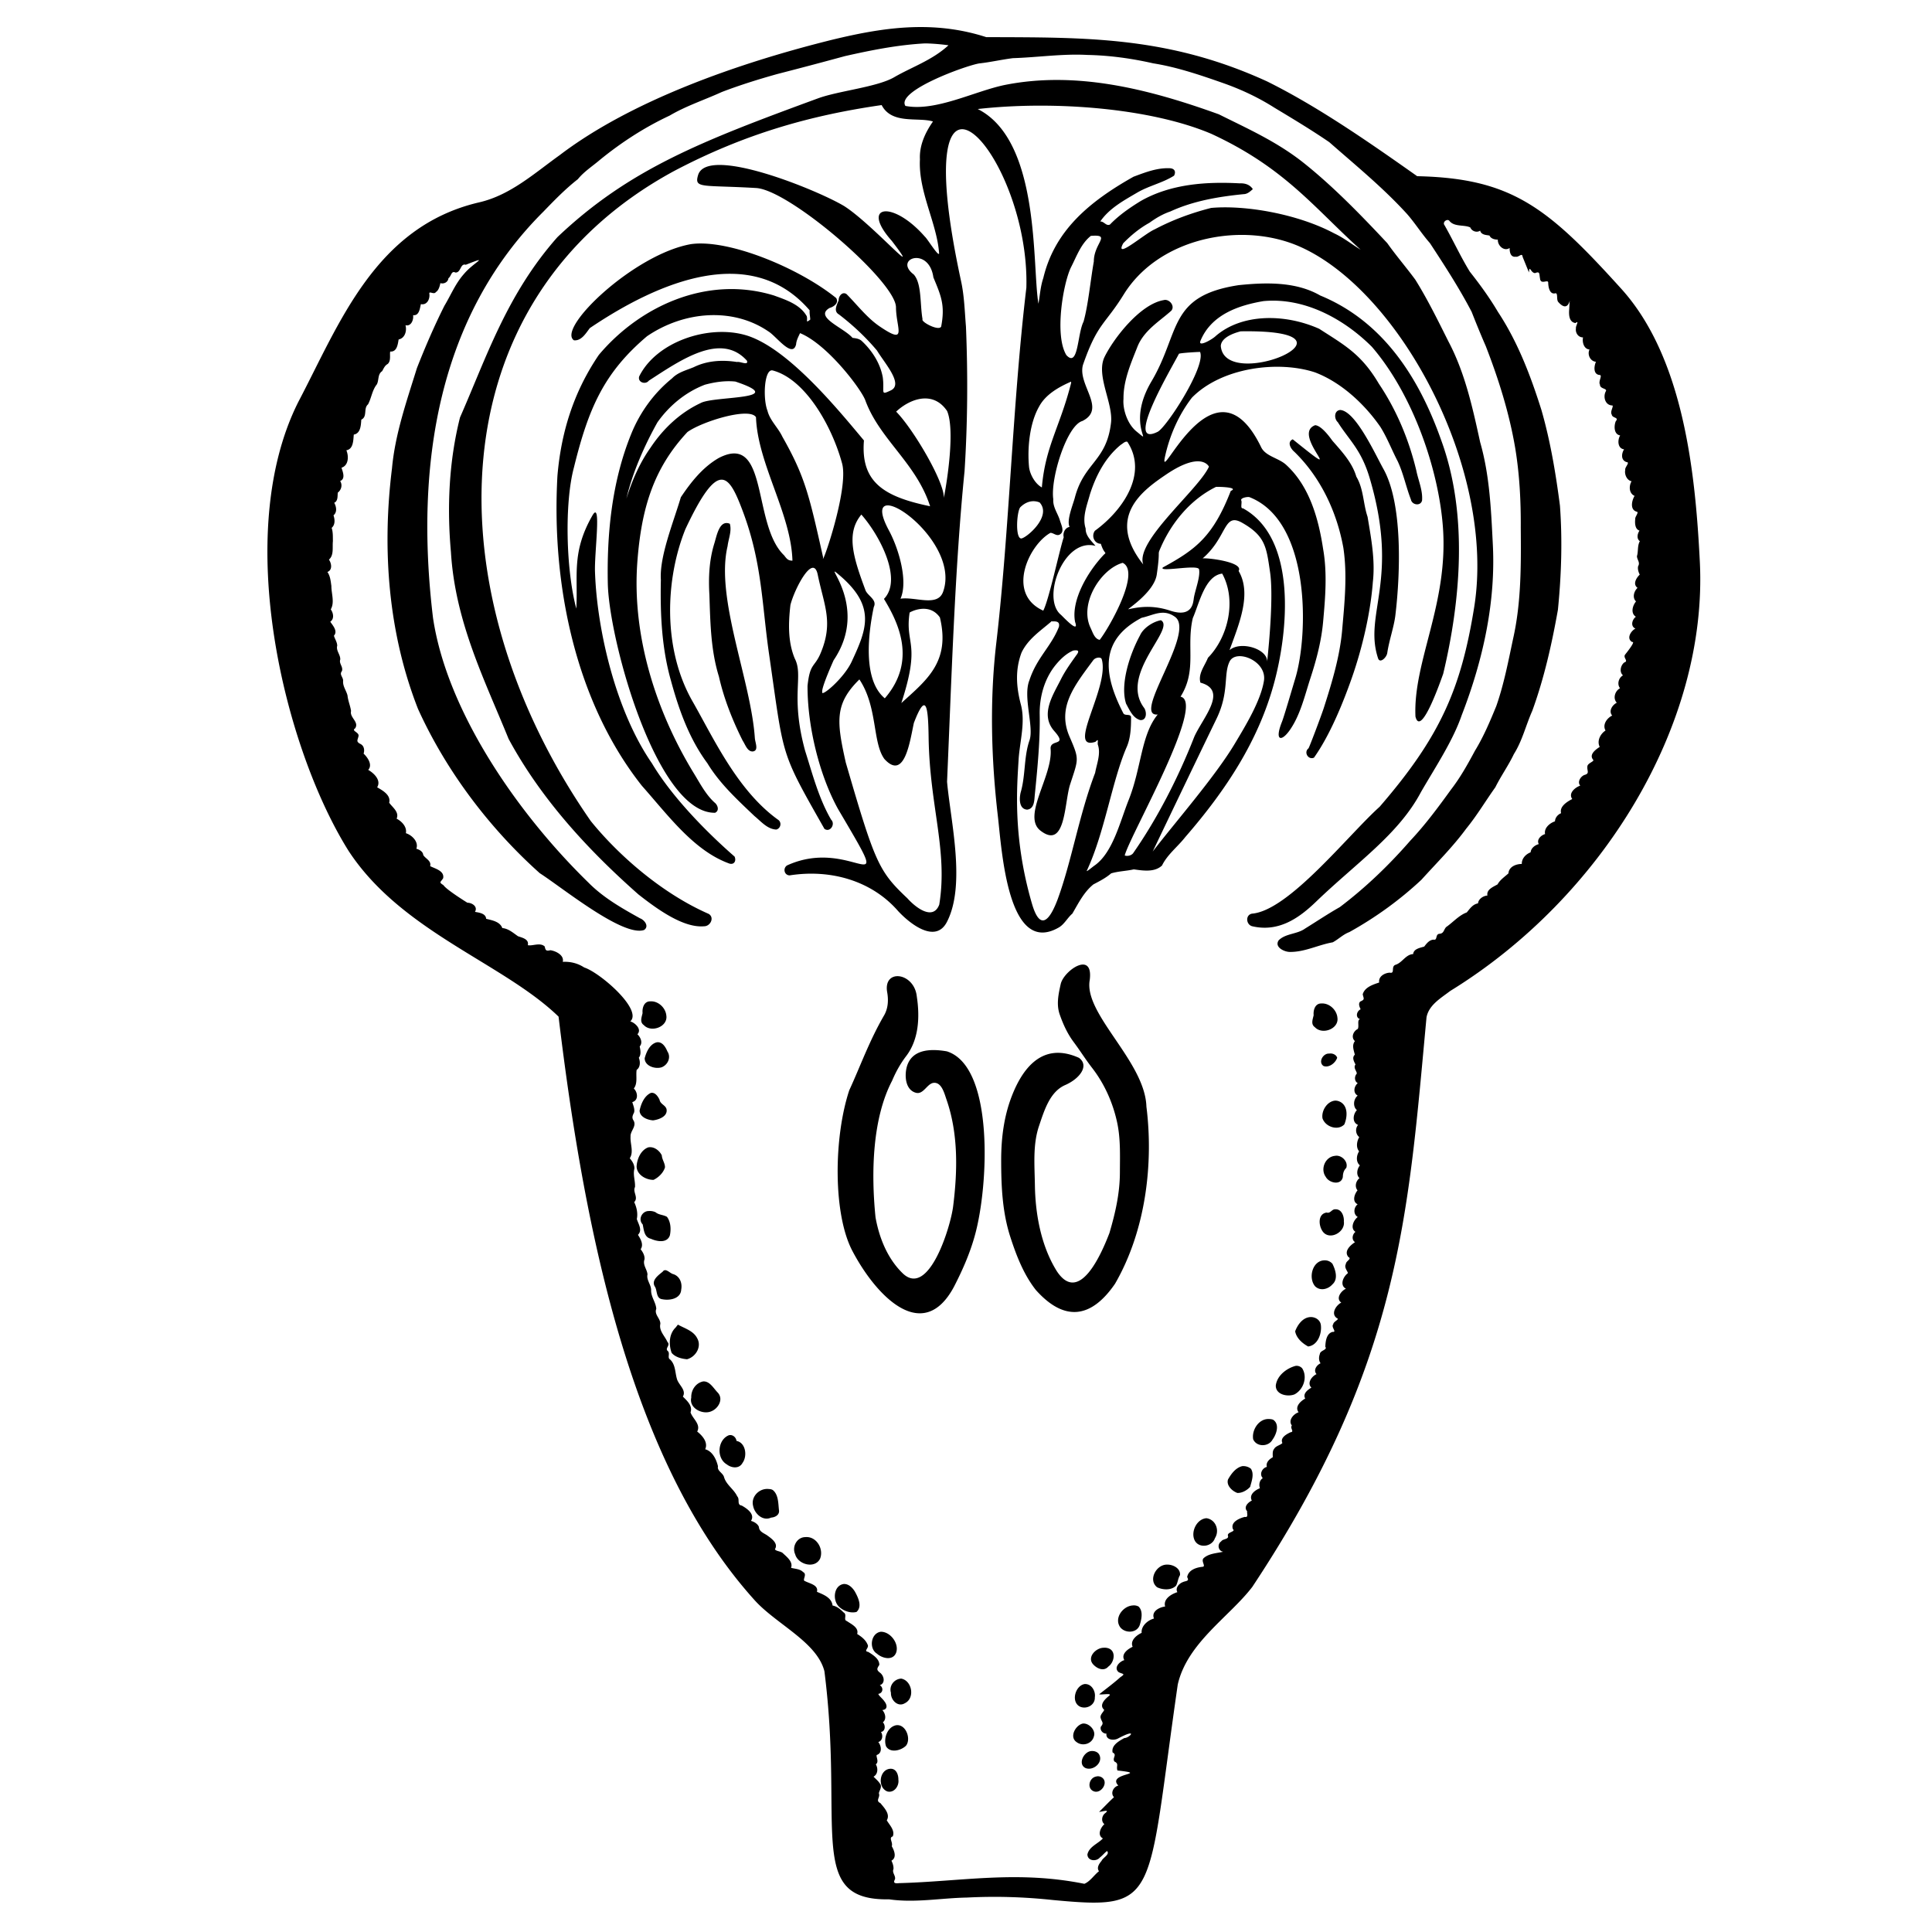 <svg width="400" height="400" viewBox="0 0 105.833 105.833" xmlns="http://www.w3.org/2000/svg"><path style="fill:#000;stroke-width:.659" d="M391.627 147.566c-13.095.19-25.866 2.685-38.555 5.754-43.267 10.74-91.172 27.753-123.306 52.229-11.525 8.255-22.36 18.134-36.475 21.375-47.132 10.996-63.295 55.092-81.75 90.158-30.5 60.343-6.13 157.568 22.647 203.414 24.025 36.753 69.981 50.74 95.08 75.06 12.026 100.123 33.447 202.621 88.464 263.858 9.692 11.023 28.488 19.111 31.891 32.488 9.007 70.779-8.572 103.944 29.303 103.266 11.67 1.697 23.514-.59 35.12-.797 13.111-.676 25.982-.285 38.975 1.104 48.709 4.587 42.376.441 56.567-97.557 4.28-18.864 23.403-30.668 33.748-44.193 67.149-101.352 70.46-167.875 78.87-257.873 1.064-5.592 6.545-8.704 10.712-11.907 68.682-42.231 116.76-120.468 113.018-194.437-2-39.532-7.165-92.053-35.57-123.473-33.365-36.904-49.631-50.034-92.391-50.963-22.304-15.753-45.172-31.613-67.895-42.88-45.086-20.671-82.702-19.905-127.201-20.075-10.688-3.452-21.067-4.698-31.252-4.55zm4.404 7.4v.003c3.28.1 6.658.4 9.758.834-7.267 6.714-16.575 9.85-24.33 14.32-7.632 4.6-25.325 6.256-34.744 9.713-52.597 19.303-85.524 32.034-117.967 62.836-22.986 25.93-32.305 54.875-44.1 81.633-5.003 19.863-5.932 40.602-4.1 60.96 1.923 31.676 15.34 58.035 26.1 84.548 15.105 27.954 36.861 51.062 58.772 70.412 8.182 6.409 20.208 15.281 29.723 14.422 2.838.03 4.83-3.911 2.11-5.596-20.76-9.07-40.525-26.122-53.419-42.063-72.055-103.711-70.168-235.693 37.652-294.215 31.974-16.873 61.98-25.285 94.053-29.894 4.594 8.91 16.569 5.333 23.238 7.426-3.524 5.027-6.232 10.877-5.908 17.156-.769 14.693 7.74 28.914 8.684 42.576-.253 1.7-5.317-6.65-6.428-7.564-14.623-16.761-29.51-14.38-14.977 1.906 15.226 19.942-8.558-7.404-21.48-15.713-11.73-7.133-62.125-27.795-66.234-14.086-1.865 6.219 1.836 4.404 26.296 5.848 15.183.896 63.213 42.37 63.295 53.98.068 9.547 5.43 17.343-7.306 8.727-5.813-3.932-10.13-9.688-15.043-14.656-1.896-1.363-3.647.872-3.596 2.753-.755 2.009-2.509 4.943.127 6.432 6.278 4.805 12.127 10.277 17.219 16.334 3.464 5.751 12.109 15.227 6.304 18.024-5.073 2.444-2.801.879-3.681-5.874-1.107-6.26-4.76-11.994-9.346-16.312-1.175-1.211-2.856-1.382-4.355-1.572-3.924-4.602-17.519-9.385-10.409-13.522 1.921-.558 4.388-2.27 3.004-4.513-16.89-13.67-48.869-26.845-65.787-24.39-25.768 4.575-60.807 38.114-52.943 43.518 3.361.391 5.438-3.198 7.205-5.515 31.885-21.518 73.316-38.516 99.537-8.026-.182 1.333.35 3.578.229 4.202-2.337 1.749-1.001.347-1.565-1.588-3.038-5.33-9.403-7.371-14.846-9.354-30.325-9.316-60.799 4.925-79.285 26.914-11.717 17.243-17.098 35.621-18.728 54.715-2.81 49.825 8.471 102.724 38.23 140.332 11.822 13.321 23.349 29.165 39.17 35.059 2.374 1.036 3.732-.85 2.8-2.992-13.966-12.206-28.81-27.775-37.419-42.23-16.282-23.52-24.868-60.16-25.773-86.552-.363-8.545 3.075-33.067-1.176-25.633-9.57 16.737-6.453 27.067-7.293 42.143-4.728-17.768-5.347-47.963-1.086-63.848 6.572-26.715 13.508-42.864 33.094-59.453 17.093-11.62 39.135-13.023 54.974-2.175 3.465 2.063 10.927 12.446 12.526 5.83.127-1.816 1.031-3.437 1.779-5.065 12.424 5.06 27.737 25.438 29.549 30.402 6.454 17.688 23.097 28.435 29.332 47.97-20.895-4.311-31.506-10.889-29.948-29.789-11.832-14.141-34.859-42.4-53.785-47.735-16.882-4.76-40.218 3.097-47.957 18.73-.832 2.645 2.817 3.947 4.371 1.926 14.363-9.29 32.623-22.172 44.395-9.035.86 2.423-3.198.203-4.486.605-6.602-1.06-13.53-.667-19.602 2.34-3.413 1.422-7.126 2.286-9.795 5.049-8.141 6.582-14.443 15.256-18.39 24.895-9.094 22.202-11.18 46.356-10.702 68.382.764 26.344 22.363 103.838 48.557 103.399 2.061-.947 1.235-3.526-.266-4.66-3.995-3.635-6.675-8.842-9.222-13-17.584-28.7-28.138-62.872-25.715-95.733 1.815-24.614 7.457-42.668 22.682-58.967 6.7-4.818 28.183-11.42 31.042-6.709.736 21.105 15.91 43.623 16.499 64.938-1.916-.04-2.468-.66-3.756-2.393-14.594-13.86-6.846-55.808-29.57-44.109-7.269 4.166-12.612 10.936-17.196 17.793-3.415 11.5-9.717 26.797-9.043 37.34-.327 15.379.351 30.948 4.604 45.82 3.574 13.127 8.274 26.227 16.447 37.252 5.566 9.203 13.604 16.567 21.33 23.926 2.955 2.406 5.841 5.97 9.906 6.098 2.044-.556 2.548-3.355.694-4.489-18.456-13.303-29.312-37.238-38.622-53.496-13.658-23.852-12.348-55.4-3.26-78.008 15.14-32.236 19.718-24.796 26.005-8.066 8.745 23.275 8.622 42.14 11.865 64.543 6.873 47.482 4.728 43.361 25.088 79.215 2.599 1.808 5.086-2.206 3.011-4.178-5.68-9.757-8.61-21.3-11.76-31.168-6.825-24.928-.6-33.837-4.679-41.75-3.2-7.633-2.903-16.202-1.979-24.258 1.816-7.281 10.327-23.654 12.364-13.736 2.862 13.936 7.22 21.53 1.294 35.58-2.752 6.525-4.802 4.283-5.912 14.756-.065 18.353 5.38 40.475 13.764 55.676 27.254 46.298 7.281 11.764-23.045 25.629-1.978 1.31-1.26 4.483 1.211 4.496 18.553-2.908 37.14 2.428 49.088 16.173 5.816 6.242 17.025 14.646 22.06 4.954 8.711-16.764 1.671-45.766.087-63.514 2.032-46.679 3.526-96.954 7.92-140.604 1.394-21.778 1.535-43.652.634-65.455-.575-6.95-.743-14.002-2.265-20.824-26.034-120.677 31.343-57.359 29.613 3.252-6.304 52.68-7.62 109.503-13.623 160.922-3.023 25.887-2.293 52.3.71 78.191 1.802 15.528 4.487 63.703 27.554 50.524 2.604-1.496 3.956-4.414 6.181-6.303 2.724-4.674 5.24-9.785 9.533-13.234 2.796-1.47 5.645-2.917 8.034-4.993 3.325-.989 6.887-1.045 10.246-1.808 4.213.575 9.369 1.432 12.777-1.742 2.429-4.988 7.114-8.508 10.514-12.856 18.84-21.702 33.06-43.782 40.078-69.205 6.576-23.82 10.75-66.06-13.94-79.654-1.437.223-.228-2.726-.828-3.676-.19-1.051 2.766-1.612 3.74-1.385 27.913 10.889 26.707 62.46 20.786 82.018-1.237 4.085-5.127 17.415-6.022 19.635-3.513 8.715-.333 9.37 3.586 3.724 4.75-6.843 6.697-15.52 9.317-23.554 2.69-8.252 4.912-16.659 5.697-25.338.992-10.972 1.927-22.068.01-32.987-2.092-13.81-6.174-28.495-16.787-38.16-3.385-3.082-9.27-3.8-11.274-7.94-21.28-43.95-46.647 18.939-43.547 4.368 2.088-9.625 6.184-18.94 12.18-26.77 13.445-13.73 39.088-16.963 55.754-11.474 12.25 4.657 22.806 14.849 29.621 24.726 3.1 4.984 5.107 10.323 7.82 15.54 2.602 5.542 3.761 11.59 5.967 17.263.47 2.56 4.455 3.152 5.057.438.36-4.599-1.703-9.041-2.596-13.508-3.347-13.952-8.931-27.37-16.95-39.297-7.954-13.494-15.556-17.485-27.034-24.899-15.625-6.941-34.93-6.923-46.75 3.206-1.622 1.63-8.136 5.28-7.02 2.328 4.925-12.107 17.626-16.206 28.543-18.059 18.97-1.786 36.92 8.494 49.121 20.72 18.691 21.73 30.214 55.686 32.127 81.606 2.568 34.779-13.556 60.798-12.431 85.756 2.483 9.926 11.757-17.193 12.56-19.351 7.788-32.656 11.423-71.943-.844-105.59-10.245-29.09-26.796-54.162-54.84-65.688-11.258-6.497-25.33-5.865-36.945-4.676-32.06 4.903-26.246 21.298-39.445 43.576-11.945 20.162 1.768 29.617-6.807 22.635-4.016-3.27-6.277-9.92-5.855-14.736-.088-8.095 3.189-15.724 6.127-23.111 2.843-7.765 10.288-12.06 15.533-16.809 1.807-2.198-1.01-5.466-3.453-4.783-10.697 1.803-22.682 17.358-26.781 25.719-4.033 8.357 3.96 20.881 2.928 29.804-2.026 17.527-12.214 17.937-16.38 33.917-.825 3.159-3.876 10.353-2.369 13.228-2.088.388-3.155 2.754-2.664 4.68-1.974 5.986-6.701 28.41-9.265 33.24-17.007-7.693-6.443-29.863 3.255-35.227 1.436-.014 2.913 1.802 4.471.602 2.068-1.445.233-4.508-.256-6.463-1.024-3.146-3.196-5.886-2.93-9.36-1.38-9.352 6.156-33.444 13.16-35.402 11.112-5.556-2.264-16.32.268-25.394 6.592-19.008 9.96-18.149 18.448-31.883 16.03-25.943 53.925-33.336 80.175-21.47 45.37 20.507 88.462 101.185 78.479 163.153-5.933 36.827-15.386 58.54-42.79 90.233-14.275 12.802-41.16 47.08-57.83 48.389-3.125.662-2.61 5.202.348 5.744 12.03 2.728 21.256-4.001 28.664-11.133 18.464-17.775 37.403-30.467 47.569-49.733 6.614-11.425 14.448-23.197 18.388-34.675 10.021-25.851 15.5-52.117 14.077-77.928-.769-15.333-1.443-30.843-5.702-45.692-3.409-15.56-6.838-31.38-14.343-45.583-4.745-9.463-9.408-19.017-15.012-28.008-4.132-5.61-8.693-10.877-12.719-16.573-11.905-12.719-24.566-25.778-38.064-36.49-11.989-9.472-25.208-15.348-38.156-21.804-32.733-11.858-65.127-19.627-96.928-13.292-13.656 2.81-31.246 12.129-44.986 9.489-4.298-6.78 27.269-18.254 33.47-19.252 4.739-.497 10.178-1.744 15.22-2.373 11.221-.349 22.398-2.063 33.651-1.46 10.007.204 19.93 1.549 29.83 3.8 10.552 1.67 21 5.2 31.053 8.722 8.326 2.887 16.335 6.598 23.777 11.33 8.393 5.05 16.809 10.103 24.891 15.63 11.99 10.528 24.417 20.673 35.19 32.501 3.707 4.218 6.671 9.018 10.384 13.211 6.586 10.05 13.277 20.357 18.88 31.108 2.049 5.218 4.164 10.406 6.411 15.548 5.812 14.97 10.669 30.406 13.34 46.258 1.951 11.947 2.559 23.777 2.488 35.846.137 16.819.253 33.81-3.462 50.314-2.188 10.266-4.145 20.588-7.61 30.493-2.837 6.924-5.742 13.832-9.662 20.236-3.257 6.066-6.596 12.09-10.824 17.553-5.795 8.02-11.692 15.991-18.486 23.199-9.598 11.029-20.22 21.232-31.887 30.053-5.351 3.02-10.457 6.458-15.684 9.687-3.61 2.626-8.779 2.161-11.976 5.328-2.034 3.006 2.31 5.152 4.828 5.264 6.807.174 13.039-3.206 19.629-4.342 2.597-1.378 4.694-3.585 7.515-4.63 11.79-6.536 22.814-14.502 32.657-23.708 6.874-7.633 14.218-14.866 20.302-23.176 4.83-5.902 8.73-12.507 13.158-18.69 2.547-5.153 5.932-9.846 8.39-15.028 3.813-6.028 5.43-13.083 8.318-19.555 5.39-14.807 8.852-30.25 11.61-45.736 1.566-15.664 2.078-31.492.92-47.202-1.89-14.568-4.314-29.14-8.382-43.277-4.885-15.481-10.712-30.823-19.703-44.437-3.763-6.38-8.137-12.384-12.717-18.182-4.172-6.78-7.491-14.082-11.414-20.975-1.232-1.566 1.388-3.224 2.215-1.957 2.257 2.75 6.63 1.592 9.41 2.903.681 1.707 2.95 2.53 4.475 1.453.511 2.14 3.265 1.952 4.236 2.244.62 1.45 2.433 1.849 3.766 1.816-.163 2.713 2.854 5.53 5.343 3.787-.044 1.856.415 4.293 2.776 3.957 1.378.36 2.882-2.048 3.105.088l2.86 7.043c.305-3.765.725.245 2.775.295 2.33-.985 1.82.484 2.228 2.34.246 3.356 3.903.006 3.713 2.186.08 1.971.717 5.397 3.383 4.574 1.11.172.231 2.917 1.192 3.996 5.834 6.601 5.38-6.497 4.943 3.148-.202 2.383-.216 5.928 2.826 6.368 1.966-1.506-.039 1.435.22 2.36-.366 2.029 1.038 4.177 3.204 4.128-.454 2.144.37 5.315 2.94 5.484-1.116 2.261.322 5.349 2.913 5.559-.93 2.058-1.306 5.828 1.78 5.986 1.213.26-.827 2.967.039 4.363-.06 2.003 3.477 1.644 2.642 3.02-1.366 2.506-.27 6.398 3.004 6.406.586.441-1.17 2.862-.33 4.069.208 1.807 3.468 1.139 1.815 3.115-.872 2.168-.826 5.926 2.007 6.377-1.278 2.118-1.177 5.95 1.78 6.297-1.232 1.908-1.512 4.931 1.113 5.78 1.758.1-.895 2.336-.59 3.552-.467 2.112.867 4.793 2.858 5.107-1.246 2.178-1.22 5.489 1.373 6.65-1.346 2.182-2.2 6.447 1.136 7.192.791.442-1.07 2.333-.857 3.402-.177 1.799-.098 4.474 1.941 5.123-.954 1.405-1.436 3.658.162 4.77-1.189 2.09-.64 4.604-1.32 6.828.1 1.731 1.564 2.818.531 4.518-.291 1.308.211 2.802.739 3.793-1.573 1.522-3.275 4.302-1.004 6.01-1.636 1.54-2.463 4.42-.68 6.142-1.595 1.89-2.545 5.36-.066 6.932-1.71 1.26-2.58 4.32-.2 5.357-2.119 1.088-4.218 4.55-1.453 6.105 0 0 2.07-.953-3.21 5.655-1.106 1.467 1.73 2.919-.4 3.58-1.68 1.318-2.324 4.354-.57 5.832-2.04 1.137-2.759 4.067-1.335 5.824-2.278 1.217-3.363 4.586-1.469 6.57-2.037.998-3.838 3.792-2.088 5.809-2.411 1.156-4.511 4.16-3.012 6.77-2.409 1.556-3.99 4.78-2.629 7.412-1.858 1.219-5.034 3.516-2.923 5.882.454.782-2.605 1.46-2.664 2.961-.266 1.99 1.23 3.211-1.424 3.89-1.792.791-3.211 3.238-1.803 4.806-2.392.82-5.521 3.494-3.617 6.06-2.41 1.227-5.878 3.418-5.057 6.408-1.494.632-2.714 2.027-2.767 3.698-2.365.77-5.053 3.047-4.489 5.765-1.835.53-3.953 2.518-2.85 4.533-1.77.511-3.501 1.805-3.697 3.727-2.203.863-4.049 2.788-3.994 5.272-2.616-.012-5.842 1.248-6.045 4.26-1.71 1.555-3.868 2.965-4.914 4.976-1.911 1.121-5.124 2.292-4.601 5.062-2.011.127-4.1 1.65-4.26 3.551-2.378.373-3.74 2.47-5.086 4.09-3.638 1.343-6.232 4.504-9.383 6.658-1.15 1.372-.976 2.916-3.107 3.026-1.817.3-.694 3.006-2.479 2.638-1.982.068-3.276 1.805-4.283 3.135-1.879.585-4.808 1.007-5.02 3.402-3.415.181-4.883 3.878-7.988 4.852-2.22.755-.048 4.111-2.597 3.557-2.381.116-5.237 1.737-4.8 4.466-2.844.935-6.592 2.153-7.454 5.36.484 2.055 1.032 2.31-1.092 3.238-1.14 1.013-.18 2.76.146 3.516-1.842.86-2.487 3.74-.257 4.466-1.47.375-.321 3.089-1.024 4.432-2.019 1.004-3.207 3.803-1.295 5.512-1.521 1.87-.481 4.22-.052 6.156-1.507 1.395-.18 3.367.31 4.445-1.206 1.502.791 3.24.555 4.162-1.125 1.227-1.08 3.43.465 4.274-1.723 1.41-2.26 4.434-.024 5.625-1.976 1.614-2.243 5.034-.369 6.578-1.75 1.837-2.28 5.601.54 6.703-1.378 1.617-1.132 4.205.53 5.522-1.125 1.857-1.546 4.665-.066 6.435-1.24 1.853-1.524 4.826.354 6.358-1.274 1.6-1.795 4.21-.192 5.779-1.636 1.34-2.277 3.797-.879 5.537-1.434 1.738-2.548 5.097.06 6.295-1.818 1.417-2.084 4.51.038 5.76-2.002 1.53-3.489 5.128-1.033 6.724-1.431 1.12-1.877 3.584-.186 4.664-2.119 1.376-5.168 4.08-3.025 6.72 1.79.844-1.192 1.825-1.137 3.218-.941 1.552.978 3.387.908 4.125-2.128 1.523-3.821 5.474-.857 7.014-2.206.957-4.773 4.444-2.125 6.28-2.387 1.24-4.865 5.076-1.979 7.063 1.482.482-1.601 1.463-1.646 2.735-1.188 1.316 1.89 3.67-.34 3.468-2.795.79-3.161 4.298-3.262 6.748 1.116 1.429-2.322 1.568-2.467 3.27-.507 1.347-.567 2.995.325 4.193-1.792.812-3.426 3.161-1.83 4.909-2.152.994-4.441 4.042-2.332 6.134-1.703.96-4.035 2.784-2.784 4.932-2.106 1.146-4.878 3.715-3.011 6.2-2.4.832-4.818 3.696-3.041 5.987-1.01 1.272 1.351 2.845-.631 3.077-1.846.877-4.76 2.487-3.666 4.826-.52.888-2.98 1.27-3.729 2.697-.935 1.055-.561 2.8-.64 3.809-1.56.82-3.225 2.398-2.65 4.334-2.177.543-3.537 3.319-1.854 5.093-1.492.946-1.876 2.991-1.291 4.56-2.202.9-5.055 2.912-3.67 5.62-1.7.768-3.89 2.936-2.088 4.826-.3.51.783 2.989-1.078 2.541-2.492.618-6.641 2.378-5.367 5.588 1.412 1.17-3.013 1.277-2.22 3.108.256 1.531-2.364 1.186-3.103 2.39-1.89 1.27-1.446 4.307.9 4.696-2.973.689-6.438.75-8.814 2.865-1.427 1.282 1.046 3.655-.404 3.933-2.902.275-6.502 1.37-7.102 4.674 1.177 2.023-.625 1.608-2.097 2.332-1.676.688-3.36 2.679-2.332 4.488-2.763.876-6.5 3.1-5.545 6.51-2.65.302-6.372 2.26-5.043 5.436-2.631.664-5.913 3.296-5.586 6.48-2.327 1.045-5.33 3.51-4.074 6.31-2.2 1.006-5.36 3.319-3.766 6.032-2.246.64-4.961 3.53-2.531 5.477 1.866.927 3.252.586.722 2.26-3.049 2.753-6.375 5.173-9.582 7.736 1.248.341 6.342-.783 4.409.767-1.783 1.378-4.583 4.154-2.164 6.223.026.781-2.061 2.243-1.557 3.787.51 1.84 1.595 2.094.08 3.883-.537 1.562.923 3.236 2.533 3.137-.406 2.814 3.119 3.266 5.086 2.289 9.468-5.067 5.59-.358 2.96-.258-2.384 1.34-5.958 3.29-5.263 6.517 2.204 1.075-.277 2.41.811 4.082 2.224 1.06.7 2.024 1.371 4.059 15.132 1.706-5.155 1.092.416 6.838-2.229.532-3.71 3.45-1.978 5.262-2.329 2.141-4.486 4.46-6.747 6.673 1.85-.202 5.319-1.41 2.45.813-1.268 1.25-1.54 3.558-.037 4.725-1.764 1.55-3.361 5.014-.68 6.459-2.28 2.443-6.233 3.683-7.012 7.248.066 2.974 4.003 3.356 5.653 1.373 1.167-.878 2.055-2.067 3.234-2.93 1.42 1.537-1.817 2.935-2.494 4.48-1.058 1.24-2.338 3.109-1.153 4.666-2.277 1.78-3.951 4.592-6.62 5.706-30.479-6.15-55.572-1.06-83.757-.305-1.768.156-3.033.164-1.966-1.776.35-1.668-1.436-2.91-.69-4.607.093-1.327-.37-2.608-.924-3.787 2.527-1.367 1.29-4.604.149-6.525.642-1.781-1.562-3.864.45-4.454 1.095-2.712-1.432-5.107-2.716-7.29 1.697-2.782-1.211-5.74-2.896-7.803-2.403-1.068.076-2.646-.67-4.371.027-1.167 1.751-2.976.435-4.502-.748-1.172-1.991-2.18-2.855-3.078 2.02-1.143 2.097-3.839 1.025-5.596 1.618-1.117-.002-3.478.414-4.23 2.599-.832 2.121-4.165.702-5.862 1.937-.534 2.267-3.04 1.21-4.547 2.061-.348 2.125-3.059.877-4.377 1.758-1.404 1.106-4.083-.25-5.558 2.486-.21 2.212-2.315.989-3.862-.722-1.166-2.567-2.561-2.813-3.455 2.179-.319 2.432-2.905.672-3.933 2.624-.849 1.985-4.173.188-5.58-1.844-1.38-1.448-1.964-.409-3.604.081-2.753-2.889-4.563-5.02-5.89-2.376-.369.642-1.814-.302-3.344-.86-2.13-2.812-3.59-4.703-4.77.877-2.914-2.717-4.475-4.69-5.863-1.717-.5.343-2.935-1.496-3.924-1.362-1.395-2.992-2.74-4.96-3.094-.389-3.653-4.324-5.024-7.065-6.209.826-3.067-3.322-3.739-5.332-4.814-1.646-.365 1.181-3.065-.928-4.125-1.416-1.445-3.615-1.419-5.455-1.918 1.008-2.703-1.912-4.942-3.678-6.604-.931-.964-3.253-.881-3.623-1.841 1.727-2.69-1.79-4.99-3.72-6.393-1.538-.961-3.415-1.612-3.528-3.684-.582-1.507-2.487-2.462-3.595-2.73 1.974-3.036-1.861-5.638-4.178-6.932-2.384-.33-.712-2.805-2.053-4.195-1.536-3.297-5.063-5.24-6.006-8.846-.618-1.835-3.17-2.668-2.7-4.748-.747-3.108-2.432-6.781-5.792-7.709 1.445-3.107-1.324-6.234-3.617-8.01 1.77-3.343-2.13-5.854-3.012-8.695 1.034-2.976-1.629-5.295-3.476-7.139 1.742-3.003-2.059-5.355-2.725-8.134-.838-2.938-.616-6.414-3.086-8.682-1.334-.797.159-2.704-1.025-3.83-1.453-1.154 1.383-2.555-.149-4.09-1.17-2.682-3.94-5.053-3.203-8.209.013-2.492-2.868-4.188-1.846-6.77-.185-3.037-2.511-5.482-2.334-8.644-.102-2.48-2.206-4.452-1.644-6.967-.206-2.38-2.28-4.297-1.344-6.806.147-1.715-.75-3.27-1.763-4.577 1.52-2.077-.077-4.774-1.211-6.511 2.172-2.14.165-4.913-.516-7.16.547-2.63-.078-5.32-1.182-7.649 2.062-2.102-.803-4.604.362-6.842.168-2.826-1.005-5.445-.274-8.334.053-1.806-.963-3.372-2.103-4.681 1.902-2.899.124-6.603.361-9.84-.163-2.546 2.81-4.558 1.395-7.2-.963-1.368-.445-2.352.207-3.71.41-1.59-.494-3.437-.805-4.688 2.892-.786 2.482-4.444.672-6.14 1.872-2.417.843-5.706 1.293-8.446 1.776-1.226 1.652-3.846.98-5.492 1.199-1.487.671-3.64.399-5.139 1.518-1.664.377-4.15-1.034-5.492 2.313-2.442-1.634-5.517-3.232-5.8 5.759-5.268-13.727-22.164-20.871-24.438-2.865-1.893-6.271-2.737-9.69-2.537.719-3.008-3.09-4.9-5.59-5.27-1.824.415-2.212.226-2.576-1.683-2.09-1.996-5.644-.086-7.662-.606.65-2.723-2.567-3.384-4.45-4.045-2.174-1.513-4.363-3.478-7.087-3.691-1.094-2.986-4.767-3.542-7.33-4.201-.135-2.44-3.205-2.799-5.056-3.137 1.404-2.376-1.287-4.122-3.438-4.146 0 0-9.458-5.812-10.84-7.956-2.287-1.439-1.215-1.267-.117-3.156.64-3.387-3.855-4.357-5.898-5.455.686-2.446-2.258-3.436-3.131-5.064-.128-1.578-1.81-2.435-3.116-2.797 1.148-3.072-1.914-6.163-4.738-7.043.578-2.88-1.898-5.388-4.193-6.578 1.348-3.02-2.054-5.267-3.36-7.24.864-3.45-3.058-5.584-5.447-6.956 1.948-3.17-1.447-6.399-4.045-7.89 2.086-2.262-.267-5.657-2.097-7.358.442-1.26.428-3.384-1.33-4.328-2.295-1.123-1.31-1.79-.958-3.638.345-1.738-3.405-2.292-1.564-3.454 1.997-2.905-2.563-4.88-1.824-7.878-.34-2.386-1.369-4.604-1.602-7.03-.576-2.303-2.272-4.242-1.978-6.738-.072-1.673-1.825-2.764-.553-4.295.669-1.993-1.436-3.383-.746-5.264.068-2.269-2.002-3.956-1.38-6.267-.034-1.606-1.153-3.162-1.491-4.496 1.932-2.164-.735-4.856-1.654-6.34 1.929-1.28 1.378-3.979.22-5.582 1.833-3.174.263-7.118.278-10.576-.306-2.172-.498-4.508-1.797-6.35 2.386-.906 1.86-3.906.693-5.603 2.338-1.982 1.484-5.605 1.795-8.36-.041-2 .079-4.088-.568-6.006 1.712-1.463 1.441-3.91.84-5.676 1.733-1.424 1.316-3.945.318-5.683 1.848-.81 1.42-3.264 1.638-4.621 1.602-1.201 2.201-3.513 1.042-5.22 2.656-1.041 1.05-4.515.626-6.038 3.24-1.002 3.34-5.249 2.194-7.89 3.222-.523 3.124-4.568 3.365-7.102 3.16-.54 3.218-4.358 3.402-6.762 2.905-1.369.847-5.084 3.05-6.926 1.567-2.941 1.858-6.436 4.009-9.076.993-1.968.286-4.57 2.377-5.95.716-1.261 1.167-2.518 2.523-3.259 1.577-1.439.823-4.097 1.131-5.625 3.058.246 3.436-3.274 3.809-5.46 2.884-.585 3.807-3.92 3.107-6.454 2.54.666 3.77-2.467 3.44-4.547 2.846.363 3.078-3.252 3.537-5.004 2.666.557 4.06-2.116 3.861-4.418-.463-1.988 2.003.396 2.93-1.045 1.368-.85 1.756-2.85 2.03-4.045 1.602.516 3.483-.47 3.632-2.193 1.385-1.017 1.303-3.572 3.166-2.592 2.605.098 2.139-4.286 4.687-3.52 11.517-4.502 3.573-1.117-.847 4.204-3.84 4.324-5.883 9.501-8.807 14.346-4.62 9.203-8.702 18.673-12.457 28.24-4.615 14.877-9.856 29.754-11.285 45.371-4.655 37.437-1.498 75.124 11.8 108.963 13.006 28.633 32.795 54.379 55.095 74.316 10.318 6.623 37.59 28.925 47.216 25.727 2.424-1.634.256-4.517-1.808-5.291-8.343-4.632-16.673-9.372-23.42-16.219-32.108-31.3-64.027-77.565-70.31-119.783-8.42-69.941 2.637-136.792 49.925-183.875 4.98-5.152 10-10.334 15.643-14.738 2.78-3.444 6.721-5.953 10.007-8.766 9.67-7.892 20.226-14.731 31.534-20.018 7.42-4.378 15.728-7.086 23.603-10.673 8.017-3.086 16.897-5.86 25.434-8.233a2162.046 2162.046 0 0 0 30.386-8.049c11.882-2.68 23.748-5.047 35.88-5.726l1.195-.006zm128.836 40.964c33.294 15.395 46.49 33.506 67.522 52.425-4.009-2.451-7.7-5.42-12.004-7.412-16.416-8.758-40.193-12.904-55.68-11.5-8.83 2.238-17.494 5.417-25.549 9.694-4.546 1.89-18.483 14.207-14.254 6.31 3.54-3.633 7.452-6.85 11.899-9.306 2.932-2.124 6.008-3.934 9.441-5.1 10.44-4.806 21.878-6.717 33.227-7.84 1.698-.05 2.9-1.22 4.103-2.27-1.336-2.068-3.568-2.725-5.922-2.617-15.218-.835-31.223.278-44.752 7.955-5.006 3.059-9.933 6.465-14.005 10.698-1.726.814-2.633-1.454-4.377-1.397 4.032-5.922 10.61-9.48 16.654-13.029 5.316-3.138 11.549-4.396 16.748-7.7 1.037-2.021.035-3.396-2.2-3.372-5.611-.205-10.985 1.923-16.157 3.845-20.441 11.508-35.754 24.638-40.834 45.846-1.295 3.815-1.524 7.827-2.2 11.65-2.968-17.099 1.075-73.758-27.494-88.144 34.69-3.905 78.56-.37 105.834 11.264zm-51.82 46.095c4.825.362-1.453 4.31-1.453 11.655-1.556 8.782-2.522 19.702-4.664 27.267-2.853 5.641-2.303 21.075-7.772 15.116-5.465-8.968-1.448-32.39 2.059-39.67 2.565-4.974 4.51-10.732 9.031-14.303 1.193-.096 2.11-.116 2.799-.065zM390.234 252.2c3.146-.567 7.72 1.544 8.73 8.694 3.465 8.32 5.365 12.588 3.522 22.234-.985 2.258-9.276-2.104-8.441-3.295-1.22-7.006-.303-16.128-3.977-20.258-4.698-3.563-2.98-6.807.166-7.375zm147.832 33.104c61.29-.994-7.28 28.176-8.988 6.62.191-3.735 5.565-5.744 8.988-6.62zm-18.38 9.345c2.816 6.424-15.352 34.381-19.25 36.17-15.364 7.562 6.4-28.96 9.67-35.328.202-.394 9.3-.929 9.58-.842zm-193.42 8.38c14.718 3.928 26.758 25.108 31.363 42.097 3.204 11.818-9.772 48.319-8.594 42.486-6.291-27.927-8.076-36.336-18.44-54.597-1.933-4.115-5.675-7.389-6.751-11.791-2.143-5.356-1.518-19.247 2.422-18.196zm-16.952 5.015c25.08 8.38-9.89 6.427-15.73 9.736-9.333 4.36-16.989 11.634-22.656 20.16-4.968 7.001-8.394 14.939-10.946 23.102 2.722-11.855 8.493-24.64 14.05-34.54 5.267-7.457 12.668-13.652 21.462-17.024 4.452-1.206 9.214-1.92 13.82-1.434zm151.973.041.026.377.011.168c-5.005 19.877-11.657 28.614-13.258 47.34-3.098-1.666-5.399-5.939-5.794-9.168-.838-8.624.235-19.92 4.559-27.462 2.867-5.343 8.633-8.729 14.456-11.255zm-64.728 7.682c3.143.352 6.173 1.999 8.613 5.62 3.578 8.447.112 31.31-1.492 39.348.422-6.982-13.782-31.189-21.58-39.072 3.667-3.471 9.22-6.483 14.459-5.896zm186.61 5.146c-2.824.197-2.89 3.937-1.128 5.525 5.3 8.344 10.63 12.427 14.459 25.383 13.662 46.228-2.925 61.359 3.781 81.534.816 2.454 3.839-.307 4.156-2.458.856-5.79 3.036-11.716 3.674-17.064 2.359-19.765 3.203-50.764-5.394-66.184-3.813-6.838-12.593-26.22-19.547-26.736zm-11.37 6.889c-11.47 4.248 17.117 28.327-10.154 6.392-2.675 1.186-.948 4.228.671 5.596 11.957 11.57 19.32 27.302 22.25 43.55 1.849 12.387.522 24.827-.546 37.175-1.036 11.96-4.632 23.813-8.307 35.265-1.037 3.23-6.664 18.206-6.961 18.33-2.216 1.763-.08 5.342 2.504 4.207 7.218-10.148 13.12-24.697 17.066-35.904 4.973-14.118 8.59-30.221 9.586-43.598 1.137-9.909-.768-19.809-2.387-29.548-2.028-5.974-1.77-12.662-5.087-18.176-1.883-6.403-6.575-11.376-10.856-16.283-1.746-2.457-5.166-6.846-7.78-7.006zm-85.783 7.5c.258-.072.515-.077.761.021 9.602 14.631-2.44 31.384-14.683 40.254-1.754 2.301-.322 5.862 2.68 5.912 1.484 4.8 2.829 3.722 1.484 4.8-7.595 7.953-15.082 21.02-13.133 30.632 2.067 5.81-5.717-2.7-6.469-3.32-8.928-7.392 1.303-35.078 15.69-31.159-1.902-2.348-4.548-4.562-4.446-7.847-1.658-5.124.569-10.454 1.907-15.408 2.65-8.377 6.884-16.721 14.002-22.528.632-.34 1.43-1.143 2.207-1.357zm47.571 22.256c-8.024 20.644-15.894 26.552-30.733 34.629-2.154 2.388 15.92-1.57 16.38.887.681 3.623-2.164 10.294-2.447 13.658-.272.995-.383 8.4-10.53 5.052-8.606-2.84-14.82-1.531-18.992-.667-.996.206 11.645-7.595 12.823-15.73 1.758-12.14.074-8.272 1.758-12.14 5.038-11.574 13.668-21.91 25.066-27.52 2.254-.072 10.41.234 6.675 1.83zm-9.879-10.97c-4.725 10.407-33.675 33.857-29.732 44.278-17.064-21.516-.298-33.526 10.313-40.715 16.154-10.945 19.42-3.563 19.42-3.563zm-120.375 56.686c-2.525 6.932-12.606 2.057-19.26 3.076 3.499-7.855-.696-22.457-5.26-30.94-15.423-28.671 33.431 3.392 24.52 27.864zm43.704-40.505c5.795 6.278-6.102 16.226-8.324 16.314-2.732-.1-2.034-11.804-.483-14.06 2.55-2.622 5.773-3.5 8.807-2.254zm-80.682 5.492c8.47 9.628 18.752 29.451 10.225 38.18 6.315 10.397 15.17 27.92.383 45.003-10.175-8.44-7.422-29.737-4.994-41.312 1.6-3.257-2.498-4.899-3.686-7.442-5.7-15.237-8.969-25.995-1.928-34.43zm-61.197 3.838c-3.475.184-4.47 6.527-5.46 9.53-2.252 7.418-2.598 15.197-2.147 22.89.42 12.436.585 25.086 4.316 37.074 2.23 9.932 6.141 19.813 10.752 29.015 1.193 1.762 2.133 5.037 4.608 4.893 2.793-.399 1.044-3.977.906-6.033-1.77-26.273-17.945-63.358-12.348-86.895.396-3.349 1.975-6.788 1.022-10.148-.605-.253-1.152-.353-1.649-.326zm233.542-.146c10.647 6.033 11.031 11.137 12.685 22.43 1.508 10.297-.255 30.735-1.397 41.096 1.158-6.2-11.879-10.316-16.97-5.823 4.358-11.96 10.17-25.572 4.119-35.868 2.441-4.003-13.957-6.018-16.287-5.682 11.251-9.687 9.386-20.949 17.85-16.153zm-54.042 18.16c8.457 4.074-6.399 29.842-10.41 34.868-2.372-.455-3.171-3.455-4.115-5.404-5.343-11.121 4.742-26.754 14.525-29.465zm45.051 4.878c6.61 12.042 2.715 28.785-6.453 38.106-1.388 3.572-4.556 7.226-3.4 11.258 12.717 3.444 1.149 15.762-2.756 24.443-7.35 18.8-16.911 37.261-27.602 52.613-.765 1.224-2.8 1.658-3.91 1.168 2.269-8.953 37.063-69.386 25.267-71.877 7.532-11.994 2.522-22.614 5.55-35.57 2.864-6.462 5.49-19.22 13.304-20.14zm-173.023.938c16.38 14.056 12.05 24.317 5.29 38.888-3.575 7.703-14.066 16.384-13.331 13.762-.485-1.877 5.157-14.38 5.157-14.38 17.035-25.182-6.93-46.691 2.884-38.27zm31.52 16.706c.019-.125 8.687-4.98 13.701 2.201 4.83 20.069-5.948 28.299-17.457 38.755 9.057-27.735 1.523-26.282 3.756-40.956zm120.134 1.925c9.621 6.933-19.887 45.369-7.826 44.218-7.58 9.257-7.333 24.085-13.139 38.666-3.984 10.008-7.16 23.858-15.451 29.698-.844.556-3.868 3.158-3.514 2.369 8.124-17.382 11.343-40.384 18.004-55.881 1.885-4.192 2.039-9.106 2.04-13.701-.228-1.621-2.816-.384-3.515-1.74-9.268-17.991-10.691-33.208 8.29-43.194 5.348-1.157 9.787-4.272 15.11-.435zm-6.381 1.533c-3.908.733-8.092 3.762-9.424 6.808-4.727 8.672-9.127 22.253-6.344 30.967 1.547 2.802 3.093 6.551 6.438 7.428 2.948.215 3-3.6 1.771-5.463-11.566-15.272 14.462-35.878 7.559-39.74zm-49.428.496c.127.005.27.044.385.023 1.975-.047 3.313.187 2.879 2.451-3.506 8.998-9.976 13.87-13.37 24.221-3.016 7.482 2.15 21.1.046 27.18-2.617 7.558-1.737 15.958-4.024 23.674-.621 2.714-.765 7.463 2.961 7.707 3.215-.39 3.218-3.998 3.438-6.483 1.465-14.428 2.444-25.851 2.238-36.525-.153-7.897 2.08-16.286 7.348-22.652 2.132-2.578 4.734-5.053 7.83-6.358 2.514-.405 2.854.286 1.336 2.207-2.47 3.48-4.96 6.91-6.88 10.735-3.623 7.226-9.634 16.068-3.025 23.513 6.362 7.167-2.09 3.36-1.67 8.102 1.083 12.228-13.131 30.4-4.57 36.99 11.46 8.82 10.732-12.711 13.39-20.912 3.837-11.833 4.279-11.179-.265-21.695-5.723-13.247 2.201-23.001 10.764-34.592.944-1.262 3.468-1.633 3.824-.43 3.703 12.521-16.31 41.708-2.84 37.399 1.658-1.701.881-.186 1.045 1.18 1.518 4.166-.486 8.873-1.188 12.866-7.323 19.197-10.588 39.876-16.998 57.329-6.383 16.882-10.098 7.096-11.636 1.8-8.852-30.472-6.672-53.582-5.99-65.578.61-8.127 3.086-16.569 1-24.467-2.202-8.332-2.541-15.965.31-23.546 2.976-6.19 8.582-9.817 13.375-13.961.05-.156.16-.184.287-.178zm96.07 26.97c-1.46 9.104-8.483 20.563-13.176 28.406-9.033 15.096-27.108 35.722-37.182 48.865 9.727-20.339 19.961-41.7 28.889-60.126 5.87-12.115 3.051-20.123 5.943-25.936 2.892-5.813 16.991-.346 15.526 8.792zm-183.146-.665c8.328 12.464 5.857 28.514 11.316 36.01 9.169 10.062 11.564-8.069 13.348-16.296 5.693-14.867 6.486-6.895 6.68 6.559.448 31.154 8.8 51.171 4.82 75.672-2.784 7.347-10.558 1.49-14.457-2.877-12.98-12.246-14.66-16.057-27.873-61.47-4.154-18.571-5.113-26.503 6.166-37.598zm91.17 137.787c-1.019 4.57-2.076 9.297-.479 13.884 1.532 4.397 3.475 8.69 6.329 12.508 2.893 3.871 5.39 7.886 8.328 11.674 5.575 7.188 9.391 15.703 11.332 24.666 1.615 7.46 1.276 15.147 1.258 22.705-.024 9.413-2.062 18.34-4.748 27.44-3.523 9.166-13.628 32.745-23.844 17.18-7.305-11.745-9.687-26.327-9.887-38.794-.121-8.977-1.036-18.351 1.877-26.933 2.348-6.918 4.86-15.435 11.82-18.477 6.7-2.928 11.028-8.833 6.248-12.33-17.396-7.822-26.607 6.045-31.394 20.07-2.832 8.468-3.82 17.377-3.817 26.291.004 11.693.502 23.498 4.153 34.764 2.743 8.465 6.03 16.958 11.527 23.963 13.22 14.801 25.333 12.537 35.867-2.812 14.076-24.385 17.405-54.756 14.203-80.182-.65-20.506-28.5-41.962-25.658-57.336 1.725-13.461-11.593-4.377-13.115 1.719zm-78.62 3.627c.679 3.623.511 7.449-1.382 10.71-6.787 11.692-10.73 23.018-15.748 33.864-7.06 21.35-7.41 55.955 1.414 72.746 10.807 20.563 31.933 42.391 45.955 16.28 3.85-7.467 7.236-15.116 9.473-23.233 6.263-22.36 8.878-76.59-12.658-83.403-7.81-1.356-15.91-.801-18.127 6.971-1.139 4.212-.63 10.496 4.109 11.78 3.492.945 5.094-4.338 8.172-4.502 3.498-.188 4.685 4.71 5.691 7.607 5.382 15.497 5.006 32.327 2.99 48.348-1.19 9.424-10.957 41.08-22.578 30.525-7.083-6.718-10.875-16.217-12.552-25.572-2.074-20.533-1.389-44.848 7.513-61.875 1.675-3.968 3.719-7.668 6.35-11.117 5.794-7.596 6.219-17.74 4.83-26.957-1.127-10.923-15.13-12.806-13.451-2.172zm-107.23 4.332c-2.822-.038-3.698 2.99-3.476 5.314-.385 1.832-1.397 4.06.562 5.428 3.328 3.594 10.966.782 10.198-4.324-.324-3.526-3.687-6.673-7.284-6.418zm3.012 18.529c-3.179.736-4.75 4.323-5.53 7.197-.017 3.57 4.758 5.051 7.67 4.12 2.83-1.078 4.383-4.526 2.614-7.184-.837-1.964-2.251-4.44-4.754-4.133zm305.522 5.111a3.5 3.5 0 0 0-1.137.004c-2.807-.21-5.136 3.91-2.594 5.616 2.504.943 5.403-1.377 6.184-3.717-.287-1.03-1.323-1.726-2.453-1.903zm-307.655 17.762a2.284 2.284 0 0 0-.695.084c-2.908 1.39-4.366 4.931-5.004 7.951.05 2.92 3.622 4.287 6.12 4.436 2.616-.339 6.687-1.79 6.075-5.07-.465-1.844-2.842-2.241-3.166-4.282-.624-1.321-1.77-3.06-3.33-3.119zm308.873 3.568c-3.48.53-5.932 4.63-5.42 7.96 1.27 3.86 6.933 5.828 9.9 2.775 1.353-3.223 1.796-8.2-1.808-10.18-.826-.42-1.743-.678-2.672-.555zM270.78 654.66a4.254 4.254 0 0 0-.957.093c-3.359 1.273-5.076 5.32-5.226 8.71.163 3.75 4.284 6.02 7.664 5.995 2.27-1.09 4.437-3.196 5.181-5.64.055-1.913-1.33-3.51-1.431-5.448-.936-1.953-3.013-3.678-5.23-3.71zm311.078 3.87a3.618 3.618 0 0 0-1.087.053c-4.445.405-6.747 6.003-4.16 9.525 1.494 2.8 6.918 4.002 7.71.065.03-1.583.382-3 1.551-4.12.91-2.519-1.476-5.27-4.014-5.523zm-.873 24.244c-1.671-.146-2.282 2.045-3.994 1.47-4.176.634-3.664 6.18-1.638 8.755 3.19 3.96 10.142.042 9.431-4.705.158-2.357-.964-5.62-3.799-5.52zm-310.836.79c-3.057-.069-5.035 3.75-2.798 6.039.554 2.452.632 5.82 3.695 6.511 2.727 1.255 7.39 2.128 8.617-1.55.576-2.744.42-6.077-1.32-8.372-1.635-.975-3.68-.813-5.205-2.11-.934-.408-1.969-.606-2.989-.519zm306.147 22.324c-5.724-.177-7.788 7.925-4.524 11.752 2.327 2.261 5.905 1.354 7.862-.907 2.68-2.384 1.36-6.566-.031-9.31-.848-.942-2.034-1.52-3.305-1.535zm-298.81 4.45c-.39.015-.757.21-1.085.694-2.007 1.639-5.45 4.034-3.388 6.961.98 1.903.394 5.209 3.304 5.516 3.29.659 8.271-.242 8.477-4.395.547-2.86-.592-6.007-3.559-6.974-1.198-.257-2.58-1.843-3.75-1.801zm292.042 21.237c-3.396.225-5.713 3.527-6.79 6.43.535 3.077 3.24 5.45 5.874 6.873 4.456-.521 6.332-6.046 5.729-9.943-.422-2.227-2.654-3.511-4.813-3.36zm-286.232 3.41-1.012 1.301c-3.065 2.928-3.179 7.746-1.822 11.486 1.64 1.968 4.538 2.678 6.96 2.893 3.948-1.042 6.758-5.683 4.616-9.488-1.7-3.401-5.663-4.456-8.742-6.192zm280.41 18.662a3.183 3.183 0 0 0-.857.038c-4.075 1.118-8.354 4.432-8.875 8.88-.083 4.15 5.388 5.246 8.498 3.987 4.057-2.164 5.953-7.78 3.468-11.76a3.392 3.392 0 0 0-2.234-1.145zM294.7 760.711c-3.384.695-5.492 3.987-5.361 7.346-1.087 4.662 4.926 7.74 8.8 6.273 3.361-1.146 6.013-5.583 3.169-8.592-1.846-1.875-3.628-5.284-6.608-5.027zm255.725 17.008c-4.373.13-7.409 5.171-6.69 9.183 1.545 3.55 6.925 3.486 8.74.17 1.808-2.436 3.359-7.01.282-9.029-.741-.297-1.547-.318-2.332-.324zm-243.528 7.27c-.207.01-.418.05-.628.118-5.04 2.114-5.639 10.363-.82 13.17 2.148 1.68 5.628 2.082 7.103-.69 2.281-3.116 1.46-9.168-2.733-9.954-.158-1.462-1.467-2.724-2.922-2.645zM538.79 799.06c-2.968.686-5.055 3.533-6.455 6.054-.846 2.686 1.926 5.258 4.219 6.072 2.145.115 4.468-1.257 5.808-2.76.666-2.556 1.905-5.7.377-8.15-1.062-.927-2.556-1.332-3.949-1.216zm-215.862 10.36c-3.574.446-6.55 3.937-5.58 7.652.679 3.554 4.41 7.014 8.144 5.283 1.948-.14 3.98-1.303 3.541-3.527-.326-3.024-.227-6.902-2.775-8.953-.537-.33-1.152-.435-1.772-.451a6.18 6.18 0 0 0-1.558-.004zm199.642 13.21c-4.368.323-7.197 6.125-5.351 9.981 1.894 3.854 7.92 2.967 9.197-.941 2.227-3.49.383-8.456-3.846-9.04zm-180.699 8.536a6.088 6.088 0 0 0-.932.02c-3.84.077-6.096 4.434-4.546 7.78 1.254 4.622 8.834 6.712 11.242 2.038 1.721-4.157-1.209-9.582-5.764-9.838zm162.865 12.473c-4.846-.102-8.686 6.9-4.51 10.24 2.583 1.26 6.532 1.496 8.622-.754.79-1.495.856-3.263 1.757-4.725.332-3.084-3.214-4.857-5.869-4.761zm-146.412 8.777c-4.605.72-5.094 7.5-2.066 10.305 1.993 1.913 5.195 3.024 7.89 2.347 2.755-2.465.714-6.627-.767-9.285-1.1-1.744-2.834-3.502-5.057-3.367zm131.006 9.7c-4.619.2-8.787 5.887-5.705 9.98 2.36 2.798 7.595 2.558 8.799-1.24.773-2.593 1.572-6.142-.584-8.245a4.341 4.341 0 0 0-2.51-.496zm-114.219 11.921c-4.497.67-5.443 7.64-1.67 9.938 2.362 2.12 7.183 3.305 8.631-.43 1.53-4.159-2.631-9.627-6.96-9.508zm100.91 7.242c-3.418.012-7.511 4.125-4.886 7.338 1.69 2.011 4.94 3.569 7.02 1.182 2.688-1.86 3.707-7.056-.016-8.291a5.229 5.229 0 0 0-2.117-.229zm-91.794 13.96-.266.044c-2.987.403-5.121 3.386-4.217 6.346-.19 3.201 3.037 6.668 6.24 4.785 4.734-2.245 3.362-10.148-1.492-11.152zm83.15 2.472c-4.317.78-6.305 8.383-1.846 10.307 2.992 1.153 6.676-.906 6.512-4.305.45-2.824-1.526-6.237-4.666-6.002zm-.826 17.894c-3.25.742-6.165 6.053-2.795 8.356 2.71 2.112 7.036.856 7.865-2.582.997-2.776-2.346-6.155-5.07-5.774zm-83.655.711a3.971 3.971 0 0 0-.802.034v.002c-3.964.77-5.812 5.992-4.57 9.523 1.857 3.238 6.843 1.942 9.05-.275 2.261-2.883.216-9.046-3.678-9.284zm87.508 11.727c-3.33.251-6.22 5.871-2.607 7.678 3.56 1.486 8.294-2.64 6.135-6.239-.742-1.148-2.232-1.565-3.528-1.439zm-90.783 8.01c-5.127.116-6.18 8.431-1.535 10.267 3.064.846 5.429-2.45 5.027-5.299.048-2.163-.88-4.994-3.492-4.968zm94.145 3.422a2.868 2.868 0 0 0-1.186.12c-3.15.602-4.247 5.482-.951 6.69 3.444 1.238 7.012-4.487 3.293-6.482a3.5 3.5 0 0 0-1.156-.328zm100.818-349.877c-2.822-.038-3.698 2.99-3.476 5.314-.385 1.833-1.397 4.06.562 5.428 3.328 3.594 10.966.782 10.198-4.324-.324-3.526-3.687-6.673-7.284-6.418z" transform="translate(2.856 -16.372) scale(.121)"/></svg>